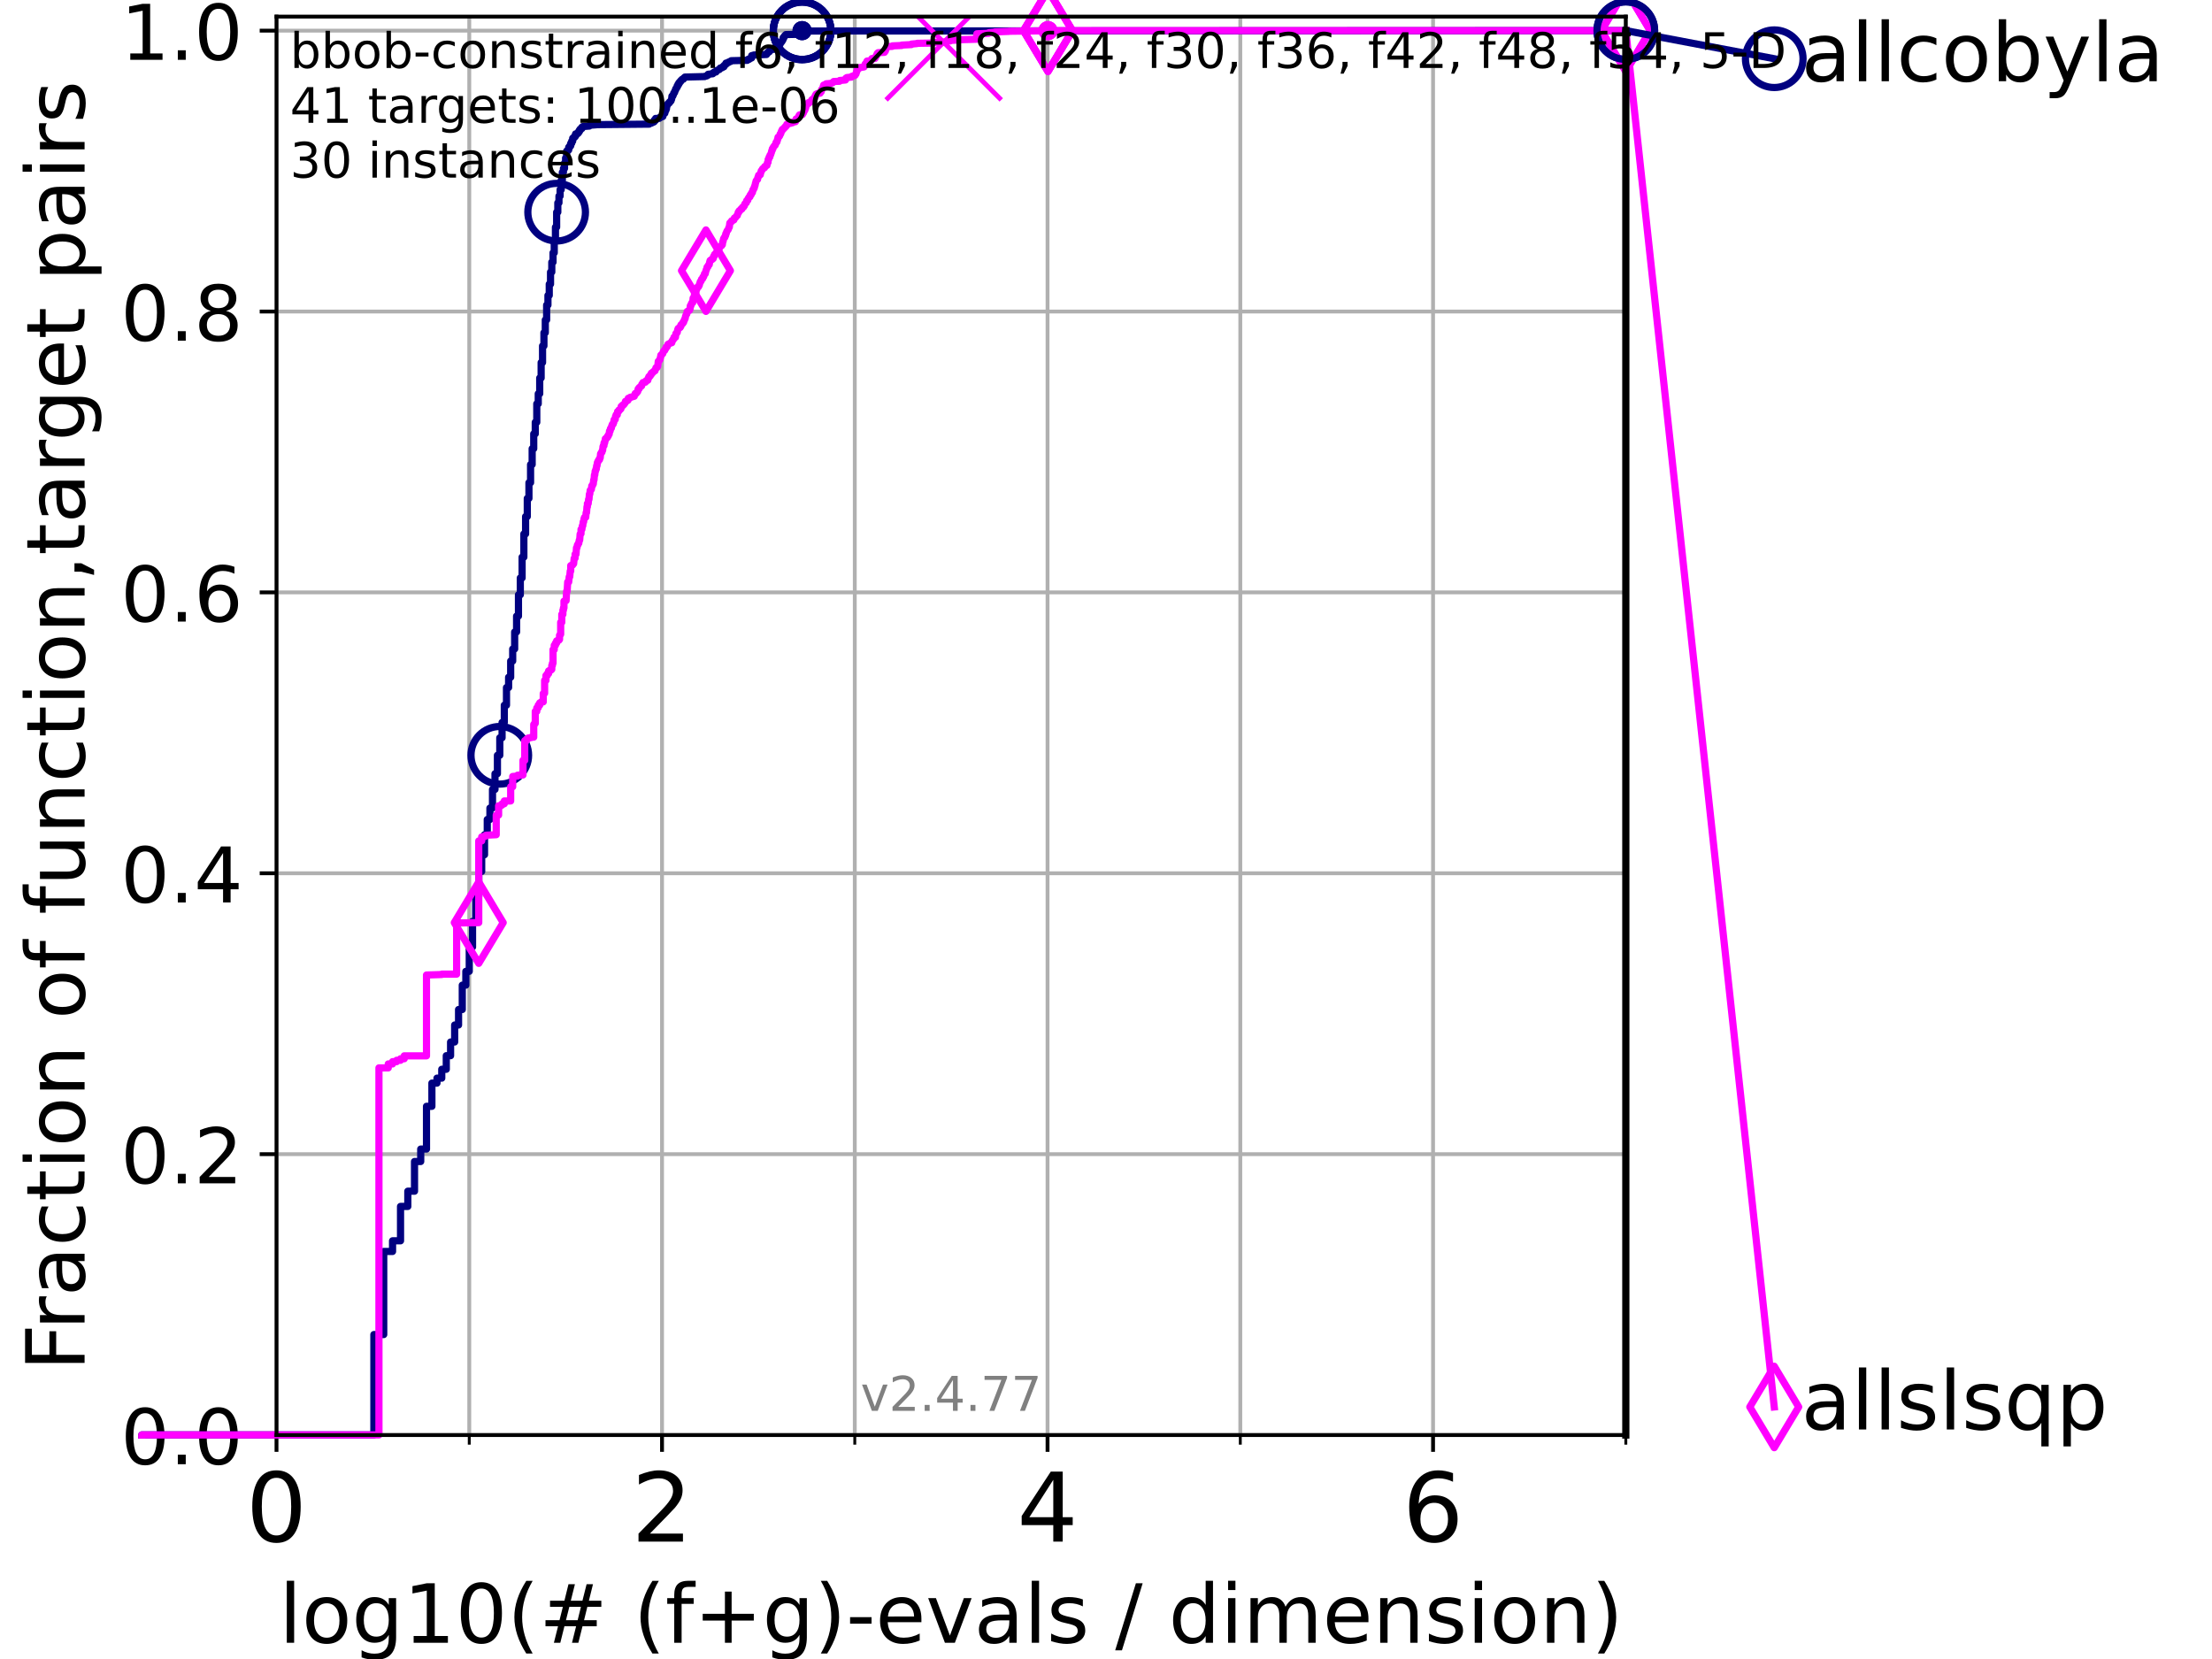 <?xml version="1.0" encoding="utf-8" standalone="no"?>
<!DOCTYPE svg PUBLIC "-//W3C//DTD SVG 1.1//EN"
  "http://www.w3.org/Graphics/SVG/1.1/DTD/svg11.dtd">
<!-- Created with matplotlib (https://matplotlib.org/) -->
<svg height="345.6pt" version="1.1" viewBox="0 0 460.8 345.6" width="460.8pt" xmlns="http://www.w3.org/2000/svg" xmlns:xlink="http://www.w3.org/1999/xlink">
 <defs>
  <style type="text/css">*{stroke-linecap:butt;stroke-linejoin:round;}</style>
 </defs>
 <g id="figure_1">
  <g id="patch_1">
   <path d="M 0 345.6 
L 460.8 345.6 
L 460.8 0 
L 0 0 
z
" style="fill:#ffffff;"/>
  </g>
  <g id="axes_1">
   <g id="patch_2">
    <path d="M 57.6 298.944 
L 338.688 298.944 
L 338.688 3.456 
L 57.6 3.456 
z
" style="fill:#ffffff;"/>
   </g>
   <g id="matplotlib.axis_1">
    <g id="xtick_1">
     <g id="line2d_1">
      <path clip-path="url(#p7352fc2f19)" d="M 57.6 298.944 
L 57.6 3.456 
" style="fill:none;stroke:#b0b0b0;stroke-linecap:square;stroke-width:0.8;"/>
     </g>
     <g id="line2d_2">
      <defs>
       <path d="M 0 0 
L 0 3.5 
" id="ma913ffbb9e" style="stroke:#000000;stroke-width:0.8;"/>
      </defs>
      <g>
       <use style="stroke:#000000;stroke-width:0.8;" x="57.6" xlink:href="#ma913ffbb9e" y="298.944"/>
      </g>
     </g>
     <g id="text_1">
      <!-- 0 -->
      <g transform="translate(51.237 321.141)scale(0.2 -0.2)">
       <defs>
        <path d="M 31.781 66.406 
Q 24.172 66.406 20.328 58.906 
Q 16.5 51.422 16.5 36.375 
Q 16.5 21.391 20.328 13.891 
Q 24.172 6.391 31.781 6.391 
Q 39.453 6.391 43.281 13.891 
Q 47.125 21.391 47.125 36.375 
Q 47.125 51.422 43.281 58.906 
Q 39.453 66.406 31.781 66.406 
z
M 31.781 74.219 
Q 44.047 74.219 50.516 64.516 
Q 56.984 54.828 56.984 36.375 
Q 56.984 17.969 50.516 8.266 
Q 44.047 -1.422 31.781 -1.422 
Q 19.531 -1.422 13.062 8.266 
Q 6.594 17.969 6.594 36.375 
Q 6.594 54.828 13.062 64.516 
Q 19.531 74.219 31.781 74.219 
z
" id="DejaVuSans-48"/>
       </defs>
       <use xlink:href="#DejaVuSans-48"/>
      </g>
     </g>
    </g>
    <g id="xtick_2">
     <g id="line2d_3">
      <path clip-path="url(#p7352fc2f19)" d="M 137.911 298.944 
L 137.911 3.456 
" style="fill:none;stroke:#b0b0b0;stroke-linecap:square;stroke-width:0.8;"/>
     </g>
     <g id="line2d_4">
      <g>
       <use style="stroke:#000000;stroke-width:0.8;" x="137.911" xlink:href="#ma913ffbb9e" y="298.944"/>
      </g>
     </g>
     <g id="text_2">
      <!-- 2 -->
      <g transform="translate(131.548 321.141)scale(0.2 -0.2)">
       <defs>
        <path d="M 19.188 8.297 
L 53.609 8.297 
L 53.609 0 
L 7.328 0 
L 7.328 8.297 
Q 12.938 14.109 22.625 23.891 
Q 32.328 33.688 34.812 36.531 
Q 39.547 41.844 41.422 45.531 
Q 43.312 49.219 43.312 52.781 
Q 43.312 58.594 39.234 62.25 
Q 35.156 65.922 28.609 65.922 
Q 23.969 65.922 18.812 64.312 
Q 13.672 62.703 7.812 59.422 
L 7.812 69.391 
Q 13.766 71.781 18.938 73 
Q 24.125 74.219 28.422 74.219 
Q 39.75 74.219 46.484 68.547 
Q 53.219 62.891 53.219 53.422 
Q 53.219 48.922 51.531 44.891 
Q 49.859 40.875 45.406 35.406 
Q 44.188 33.984 37.641 27.219 
Q 31.109 20.453 19.188 8.297 
z
" id="DejaVuSans-50"/>
       </defs>
       <use xlink:href="#DejaVuSans-50"/>
      </g>
     </g>
    </g>
    <g id="xtick_3">
     <g id="line2d_5">
      <path clip-path="url(#p7352fc2f19)" d="M 218.222 298.944 
L 218.222 3.456 
" style="fill:none;stroke:#b0b0b0;stroke-linecap:square;stroke-width:0.8;"/>
     </g>
     <g id="line2d_6">
      <g>
       <use style="stroke:#000000;stroke-width:0.8;" x="218.222" xlink:href="#ma913ffbb9e" y="298.944"/>
      </g>
     </g>
     <g id="text_3">
      <!-- 4 -->
      <g transform="translate(211.859 321.141)scale(0.2 -0.2)">
       <defs>
        <path d="M 37.797 64.312 
L 12.891 25.391 
L 37.797 25.391 
z
M 35.203 72.906 
L 47.609 72.906 
L 47.609 25.391 
L 58.016 25.391 
L 58.016 17.188 
L 47.609 17.188 
L 47.609 0 
L 37.797 0 
L 37.797 17.188 
L 4.891 17.188 
L 4.891 26.703 
z
" id="DejaVuSans-52"/>
       </defs>
       <use xlink:href="#DejaVuSans-52"/>
      </g>
     </g>
    </g>
    <g id="xtick_4">
     <g id="line2d_7">
      <path clip-path="url(#p7352fc2f19)" d="M 298.533 298.944 
L 298.533 3.456 
" style="fill:none;stroke:#b0b0b0;stroke-linecap:square;stroke-width:0.8;"/>
     </g>
     <g id="line2d_8">
      <g>
       <use style="stroke:#000000;stroke-width:0.8;" x="298.533" xlink:href="#ma913ffbb9e" y="298.944"/>
      </g>
     </g>
     <g id="text_4">
      <!-- 6 -->
      <g transform="translate(292.17 321.141)scale(0.2 -0.2)">
       <defs>
        <path d="M 33.016 40.375 
Q 26.375 40.375 22.484 35.828 
Q 18.609 31.297 18.609 23.391 
Q 18.609 15.531 22.484 10.953 
Q 26.375 6.391 33.016 6.391 
Q 39.656 6.391 43.531 10.953 
Q 47.406 15.531 47.406 23.391 
Q 47.406 31.297 43.531 35.828 
Q 39.656 40.375 33.016 40.375 
z
M 52.594 71.297 
L 52.594 62.312 
Q 48.875 64.062 45.094 64.984 
Q 41.312 65.922 37.594 65.922 
Q 27.828 65.922 22.672 59.328 
Q 17.531 52.734 16.797 39.406 
Q 19.672 43.656 24.016 45.922 
Q 28.375 48.188 33.594 48.188 
Q 44.578 48.188 50.953 41.516 
Q 57.328 34.859 57.328 23.391 
Q 57.328 12.156 50.688 5.359 
Q 44.047 -1.422 33.016 -1.422 
Q 20.359 -1.422 13.672 8.266 
Q 6.984 17.969 6.984 36.375 
Q 6.984 53.656 15.188 63.938 
Q 23.391 74.219 37.203 74.219 
Q 40.922 74.219 44.703 73.484 
Q 48.484 72.75 52.594 71.297 
z
" id="DejaVuSans-54"/>
       </defs>
       <use xlink:href="#DejaVuSans-54"/>
      </g>
     </g>
    </g>
    <g id="xtick_5">
     <g id="line2d_9">
      <path clip-path="url(#p7352fc2f19)" d="M 97.755 298.944 
L 97.755 3.456 
" style="fill:none;stroke:#b0b0b0;stroke-linecap:square;stroke-width:0.8;"/>
     </g>
     <g id="line2d_10">
      <defs>
       <path d="M 0 0 
L 0 2 
" id="m96ba27b1c8" style="stroke:#000000;stroke-width:0.6;"/>
      </defs>
      <g>
       <use style="stroke:#000000;stroke-width:0.6;" x="97.755" xlink:href="#m96ba27b1c8" y="298.944"/>
      </g>
     </g>
    </g>
    <g id="xtick_6">
     <g id="line2d_11">
      <path clip-path="url(#p7352fc2f19)" d="M 178.066 298.944 
L 178.066 3.456 
" style="fill:none;stroke:#b0b0b0;stroke-linecap:square;stroke-width:0.8;"/>
     </g>
     <g id="line2d_12">
      <g>
       <use style="stroke:#000000;stroke-width:0.6;" x="178.066" xlink:href="#m96ba27b1c8" y="298.944"/>
      </g>
     </g>
    </g>
    <g id="xtick_7">
     <g id="line2d_13">
      <path clip-path="url(#p7352fc2f19)" d="M 258.377 298.944 
L 258.377 3.456 
" style="fill:none;stroke:#b0b0b0;stroke-linecap:square;stroke-width:0.8;"/>
     </g>
     <g id="line2d_14">
      <g>
       <use style="stroke:#000000;stroke-width:0.6;" x="258.377" xlink:href="#m96ba27b1c8" y="298.944"/>
      </g>
     </g>
    </g>
    <g id="xtick_8">
     <g id="line2d_15">
      <path clip-path="url(#p7352fc2f19)" d="M 338.688 298.944 
L 338.688 3.456 
" style="fill:none;stroke:#b0b0b0;stroke-linecap:square;stroke-width:0.8;"/>
     </g>
     <g id="line2d_16">
      <g>
       <use style="stroke:#000000;stroke-width:0.6;" x="338.688" xlink:href="#m96ba27b1c8" y="298.944"/>
      </g>
     </g>
    </g>
    <g id="text_5">
     <!-- log10(# (f+g)-evals / dimension) -->
     <g transform="translate(58.145 342.218)scale(0.17 -0.17)">
      <defs>
       <path d="M 9.422 75.984 
L 18.406 75.984 
L 18.406 0 
L 9.422 0 
z
" id="DejaVuSans-108"/>
       <path d="M 30.609 48.391 
Q 23.391 48.391 19.188 42.75 
Q 14.984 37.109 14.984 27.297 
Q 14.984 17.484 19.156 11.844 
Q 23.344 6.203 30.609 6.203 
Q 37.797 6.203 41.984 11.859 
Q 46.188 17.531 46.188 27.297 
Q 46.188 37.016 41.984 42.703 
Q 37.797 48.391 30.609 48.391 
z
M 30.609 56 
Q 42.328 56 49.016 48.375 
Q 55.719 40.766 55.719 27.297 
Q 55.719 13.875 49.016 6.219 
Q 42.328 -1.422 30.609 -1.422 
Q 18.844 -1.422 12.172 6.219 
Q 5.516 13.875 5.516 27.297 
Q 5.516 40.766 12.172 48.375 
Q 18.844 56 30.609 56 
z
" id="DejaVuSans-111"/>
       <path d="M 45.406 27.984 
Q 45.406 37.75 41.375 43.109 
Q 37.359 48.484 30.078 48.484 
Q 22.859 48.484 18.828 43.109 
Q 14.797 37.75 14.797 27.984 
Q 14.797 18.266 18.828 12.891 
Q 22.859 7.516 30.078 7.516 
Q 37.359 7.516 41.375 12.891 
Q 45.406 18.266 45.406 27.984 
z
M 54.391 6.781 
Q 54.391 -7.172 48.188 -13.984 
Q 42 -20.797 29.203 -20.797 
Q 24.469 -20.797 20.266 -20.094 
Q 16.062 -19.391 12.109 -17.922 
L 12.109 -9.188 
Q 16.062 -11.328 19.922 -12.344 
Q 23.781 -13.375 27.781 -13.375 
Q 36.625 -13.375 41.016 -8.766 
Q 45.406 -4.156 45.406 5.172 
L 45.406 9.625 
Q 42.625 4.781 38.281 2.391 
Q 33.938 0 27.875 0 
Q 17.828 0 11.672 7.656 
Q 5.516 15.328 5.516 27.984 
Q 5.516 40.672 11.672 48.328 
Q 17.828 56 27.875 56 
Q 33.938 56 38.281 53.609 
Q 42.625 51.219 45.406 46.391 
L 45.406 54.688 
L 54.391 54.688 
z
" id="DejaVuSans-103"/>
       <path d="M 12.406 8.297 
L 28.516 8.297 
L 28.516 63.922 
L 10.984 60.406 
L 10.984 69.391 
L 28.422 72.906 
L 38.281 72.906 
L 38.281 8.297 
L 54.391 8.297 
L 54.391 0 
L 12.406 0 
z
" id="DejaVuSans-49"/>
       <path d="M 31 75.875 
Q 24.469 64.656 21.281 53.656 
Q 18.109 42.672 18.109 31.391 
Q 18.109 20.125 21.312 9.062 
Q 24.516 -2 31 -13.188 
L 23.188 -13.188 
Q 15.875 -1.703 12.234 9.375 
Q 8.594 20.453 8.594 31.391 
Q 8.594 42.281 12.203 53.312 
Q 15.828 64.359 23.188 75.875 
z
" id="DejaVuSans-40"/>
       <path d="M 51.125 44 
L 36.922 44 
L 32.812 27.688 
L 47.125 27.688 
z
M 43.797 71.781 
L 38.719 51.516 
L 52.984 51.516 
L 58.109 71.781 
L 65.922 71.781 
L 60.891 51.516 
L 76.125 51.516 
L 76.125 44 
L 58.984 44 
L 54.984 27.688 
L 70.516 27.688 
L 70.516 20.219 
L 53.078 20.219 
L 48 0 
L 40.188 0 
L 45.219 20.219 
L 30.906 20.219 
L 25.875 0 
L 18.016 0 
L 23.094 20.219 
L 7.719 20.219 
L 7.719 27.688 
L 24.906 27.688 
L 29 44 
L 13.281 44 
L 13.281 51.516 
L 30.906 51.516 
L 35.891 71.781 
z
" id="DejaVuSans-35"/>
       <path id="DejaVuSans-32"/>
       <path d="M 37.109 75.984 
L 37.109 68.5 
L 28.516 68.5 
Q 23.688 68.5 21.797 66.547 
Q 19.922 64.594 19.922 59.516 
L 19.922 54.688 
L 34.719 54.688 
L 34.719 47.703 
L 19.922 47.703 
L 19.922 0 
L 10.891 0 
L 10.891 47.703 
L 2.297 47.703 
L 2.297 54.688 
L 10.891 54.688 
L 10.891 58.5 
Q 10.891 67.625 15.141 71.797 
Q 19.391 75.984 28.609 75.984 
z
" id="DejaVuSans-102"/>
       <path d="M 46 62.703 
L 46 35.5 
L 73.188 35.5 
L 73.188 27.203 
L 46 27.203 
L 46 0 
L 37.797 0 
L 37.797 27.203 
L 10.594 27.203 
L 10.594 35.5 
L 37.797 35.5 
L 37.797 62.703 
z
" id="DejaVuSans-43"/>
       <path d="M 8.016 75.875 
L 15.828 75.875 
Q 23.141 64.359 26.781 53.312 
Q 30.422 42.281 30.422 31.391 
Q 30.422 20.453 26.781 9.375 
Q 23.141 -1.703 15.828 -13.188 
L 8.016 -13.188 
Q 14.5 -2 17.703 9.062 
Q 20.906 20.125 20.906 31.391 
Q 20.906 42.672 17.703 53.656 
Q 14.5 64.656 8.016 75.875 
z
" id="DejaVuSans-41"/>
       <path d="M 4.891 31.391 
L 31.203 31.391 
L 31.203 23.391 
L 4.891 23.391 
z
" id="DejaVuSans-45"/>
       <path d="M 56.203 29.594 
L 56.203 25.203 
L 14.891 25.203 
Q 15.484 15.922 20.484 11.062 
Q 25.484 6.203 34.422 6.203 
Q 39.594 6.203 44.453 7.469 
Q 49.312 8.734 54.109 11.281 
L 54.109 2.781 
Q 49.266 0.734 44.188 -0.344 
Q 39.109 -1.422 33.891 -1.422 
Q 20.797 -1.422 13.156 6.188 
Q 5.516 13.812 5.516 26.812 
Q 5.516 40.234 12.766 48.109 
Q 20.016 56 32.328 56 
Q 43.359 56 49.781 48.891 
Q 56.203 41.797 56.203 29.594 
z
M 47.219 32.234 
Q 47.125 39.594 43.094 43.984 
Q 39.062 48.391 32.422 48.391 
Q 24.906 48.391 20.391 44.141 
Q 15.875 39.891 15.188 32.172 
z
" id="DejaVuSans-101"/>
       <path d="M 2.984 54.688 
L 12.5 54.688 
L 29.594 8.797 
L 46.688 54.688 
L 56.203 54.688 
L 35.688 0 
L 23.484 0 
z
" id="DejaVuSans-118"/>
       <path d="M 34.281 27.484 
Q 23.391 27.484 19.188 25 
Q 14.984 22.516 14.984 16.5 
Q 14.984 11.719 18.141 8.906 
Q 21.297 6.109 26.703 6.109 
Q 34.188 6.109 38.703 11.406 
Q 43.219 16.703 43.219 25.484 
L 43.219 27.484 
z
M 52.203 31.203 
L 52.203 0 
L 43.219 0 
L 43.219 8.297 
Q 40.141 3.328 35.547 0.953 
Q 30.953 -1.422 24.312 -1.422 
Q 15.922 -1.422 10.953 3.297 
Q 6 8.016 6 15.922 
Q 6 25.141 12.172 29.828 
Q 18.359 34.516 30.609 34.516 
L 43.219 34.516 
L 43.219 35.406 
Q 43.219 41.609 39.141 45 
Q 35.062 48.391 27.688 48.391 
Q 23 48.391 18.547 47.266 
Q 14.109 46.141 10.016 43.891 
L 10.016 52.203 
Q 14.938 54.109 19.578 55.047 
Q 24.219 56 28.609 56 
Q 40.484 56 46.344 49.844 
Q 52.203 43.703 52.203 31.203 
z
" id="DejaVuSans-97"/>
       <path d="M 44.281 53.078 
L 44.281 44.578 
Q 40.484 46.531 36.375 47.5 
Q 32.281 48.484 27.875 48.484 
Q 21.188 48.484 17.844 46.438 
Q 14.5 44.391 14.5 40.281 
Q 14.5 37.156 16.891 35.375 
Q 19.281 33.594 26.516 31.984 
L 29.594 31.297 
Q 39.156 29.25 43.188 25.516 
Q 47.219 21.781 47.219 15.094 
Q 47.219 7.469 41.188 3.016 
Q 35.156 -1.422 24.609 -1.422 
Q 20.219 -1.422 15.453 -0.562 
Q 10.688 0.297 5.422 2 
L 5.422 11.281 
Q 10.406 8.688 15.234 7.391 
Q 20.062 6.109 24.812 6.109 
Q 31.156 6.109 34.562 8.281 
Q 37.984 10.453 37.984 14.406 
Q 37.984 18.062 35.516 20.016 
Q 33.062 21.969 24.703 23.781 
L 21.578 24.516 
Q 13.234 26.266 9.516 29.906 
Q 5.812 33.547 5.812 39.891 
Q 5.812 47.609 11.281 51.797 
Q 16.75 56 26.812 56 
Q 31.781 56 36.172 55.266 
Q 40.578 54.547 44.281 53.078 
z
" id="DejaVuSans-115"/>
       <path d="M 25.391 72.906 
L 33.688 72.906 
L 8.297 -9.281 
L 0 -9.281 
z
" id="DejaVuSans-47"/>
       <path d="M 45.406 46.391 
L 45.406 75.984 
L 54.391 75.984 
L 54.391 0 
L 45.406 0 
L 45.406 8.203 
Q 42.578 3.328 38.25 0.953 
Q 33.938 -1.422 27.875 -1.422 
Q 17.969 -1.422 11.734 6.484 
Q 5.516 14.406 5.516 27.297 
Q 5.516 40.188 11.734 48.094 
Q 17.969 56 27.875 56 
Q 33.938 56 38.25 53.625 
Q 42.578 51.266 45.406 46.391 
z
M 14.797 27.297 
Q 14.797 17.391 18.875 11.75 
Q 22.953 6.109 30.078 6.109 
Q 37.203 6.109 41.297 11.75 
Q 45.406 17.391 45.406 27.297 
Q 45.406 37.203 41.297 42.844 
Q 37.203 48.484 30.078 48.484 
Q 22.953 48.484 18.875 42.844 
Q 14.797 37.203 14.797 27.297 
z
" id="DejaVuSans-100"/>
       <path d="M 9.422 54.688 
L 18.406 54.688 
L 18.406 0 
L 9.422 0 
z
M 9.422 75.984 
L 18.406 75.984 
L 18.406 64.594 
L 9.422 64.594 
z
" id="DejaVuSans-105"/>
       <path d="M 52 44.188 
Q 55.375 50.25 60.062 53.125 
Q 64.75 56 71.094 56 
Q 79.641 56 84.281 50.016 
Q 88.922 44.047 88.922 33.016 
L 88.922 0 
L 79.891 0 
L 79.891 32.719 
Q 79.891 40.578 77.094 44.375 
Q 74.312 48.188 68.609 48.188 
Q 61.625 48.188 57.562 43.547 
Q 53.516 38.922 53.516 30.906 
L 53.516 0 
L 44.484 0 
L 44.484 32.719 
Q 44.484 40.625 41.703 44.406 
Q 38.922 48.188 33.109 48.188 
Q 26.219 48.188 22.156 43.531 
Q 18.109 38.875 18.109 30.906 
L 18.109 0 
L 9.078 0 
L 9.078 54.688 
L 18.109 54.688 
L 18.109 46.188 
Q 21.188 51.219 25.484 53.609 
Q 29.781 56 35.688 56 
Q 41.656 56 45.828 52.969 
Q 50 49.953 52 44.188 
z
" id="DejaVuSans-109"/>
       <path d="M 54.891 33.016 
L 54.891 0 
L 45.906 0 
L 45.906 32.719 
Q 45.906 40.484 42.875 44.328 
Q 39.844 48.188 33.797 48.188 
Q 26.516 48.188 22.312 43.547 
Q 18.109 38.922 18.109 30.906 
L 18.109 0 
L 9.078 0 
L 9.078 54.688 
L 18.109 54.688 
L 18.109 46.188 
Q 21.344 51.125 25.703 53.562 
Q 30.078 56 35.797 56 
Q 45.219 56 50.047 50.172 
Q 54.891 44.344 54.891 33.016 
z
" id="DejaVuSans-110"/>
      </defs>
      <use xlink:href="#DejaVuSans-108"/>
      <use x="27.783" xlink:href="#DejaVuSans-111"/>
      <use x="88.965" xlink:href="#DejaVuSans-103"/>
      <use x="152.441" xlink:href="#DejaVuSans-49"/>
      <use x="216.064" xlink:href="#DejaVuSans-48"/>
      <use x="279.688" xlink:href="#DejaVuSans-40"/>
      <use x="318.701" xlink:href="#DejaVuSans-35"/>
      <use x="402.49" xlink:href="#DejaVuSans-32"/>
      <use x="434.277" xlink:href="#DejaVuSans-40"/>
      <use x="473.291" xlink:href="#DejaVuSans-102"/>
      <use x="508.496" xlink:href="#DejaVuSans-43"/>
      <use x="592.285" xlink:href="#DejaVuSans-103"/>
      <use x="655.762" xlink:href="#DejaVuSans-41"/>
      <use x="694.775" xlink:href="#DejaVuSans-45"/>
      <use x="730.859" xlink:href="#DejaVuSans-101"/>
      <use x="792.383" xlink:href="#DejaVuSans-118"/>
      <use x="851.562" xlink:href="#DejaVuSans-97"/>
      <use x="912.842" xlink:href="#DejaVuSans-108"/>
      <use x="940.625" xlink:href="#DejaVuSans-115"/>
      <use x="992.725" xlink:href="#DejaVuSans-32"/>
      <use x="1024.512" xlink:href="#DejaVuSans-47"/>
      <use x="1058.203" xlink:href="#DejaVuSans-32"/>
      <use x="1089.99" xlink:href="#DejaVuSans-100"/>
      <use x="1153.467" xlink:href="#DejaVuSans-105"/>
      <use x="1181.25" xlink:href="#DejaVuSans-109"/>
      <use x="1278.662" xlink:href="#DejaVuSans-101"/>
      <use x="1340.186" xlink:href="#DejaVuSans-110"/>
      <use x="1403.564" xlink:href="#DejaVuSans-115"/>
      <use x="1455.664" xlink:href="#DejaVuSans-105"/>
      <use x="1483.447" xlink:href="#DejaVuSans-111"/>
      <use x="1544.629" xlink:href="#DejaVuSans-110"/>
      <use x="1608.008" xlink:href="#DejaVuSans-41"/>
     </g>
    </g>
   </g>
   <g id="matplotlib.axis_2">
    <g id="ytick_1">
     <g id="line2d_17">
      <path clip-path="url(#p7352fc2f19)" d="M 57.6 298.944 
L 338.688 298.944 
" style="fill:none;stroke:#b0b0b0;stroke-linecap:square;stroke-width:0.8;"/>
     </g>
     <g id="line2d_18">
      <defs>
       <path d="M 0 0 
L -3.5 0 
" id="mbe6035a4cd" style="stroke:#000000;stroke-width:0.8;"/>
      </defs>
      <g>
       <use style="stroke:#000000;stroke-width:0.8;" x="57.6" xlink:href="#mbe6035a4cd" y="298.944"/>
      </g>
     </g>
     <g id="text_6">
      <!-- 0.0 -->
      <g transform="translate(25.155 305.023)scale(0.16 -0.16)">
       <defs>
        <path d="M 10.688 12.406 
L 21 12.406 
L 21 0 
L 10.688 0 
z
" id="DejaVuSans-46"/>
       </defs>
       <use xlink:href="#DejaVuSans-48"/>
       <use x="63.623" xlink:href="#DejaVuSans-46"/>
       <use x="95.41" xlink:href="#DejaVuSans-48"/>
      </g>
     </g>
    </g>
    <g id="ytick_2">
     <g id="line2d_19">
      <path clip-path="url(#p7352fc2f19)" d="M 57.6 240.432 
L 338.688 240.432 
" style="fill:none;stroke:#b0b0b0;stroke-linecap:square;stroke-width:0.8;"/>
     </g>
     <g id="line2d_20">
      <g>
       <use style="stroke:#000000;stroke-width:0.8;" x="57.6" xlink:href="#mbe6035a4cd" y="240.432"/>
      </g>
     </g>
     <g id="text_7">
      <!-- 0.2 -->
      <g transform="translate(25.155 246.51)scale(0.16 -0.16)">
       <use xlink:href="#DejaVuSans-48"/>
       <use x="63.623" xlink:href="#DejaVuSans-46"/>
       <use x="95.41" xlink:href="#DejaVuSans-50"/>
      </g>
     </g>
    </g>
    <g id="ytick_3">
     <g id="line2d_21">
      <path clip-path="url(#p7352fc2f19)" d="M 57.6 181.919 
L 338.688 181.919 
" style="fill:none;stroke:#b0b0b0;stroke-linecap:square;stroke-width:0.8;"/>
     </g>
     <g id="line2d_22">
      <g>
       <use style="stroke:#000000;stroke-width:0.8;" x="57.6" xlink:href="#mbe6035a4cd" y="181.919"/>
      </g>
     </g>
     <g id="text_8">
      <!-- 0.4 -->
      <g transform="translate(25.155 187.998)scale(0.16 -0.16)">
       <use xlink:href="#DejaVuSans-48"/>
       <use x="63.623" xlink:href="#DejaVuSans-46"/>
       <use x="95.41" xlink:href="#DejaVuSans-52"/>
      </g>
     </g>
    </g>
    <g id="ytick_4">
     <g id="line2d_23">
      <path clip-path="url(#p7352fc2f19)" d="M 57.6 123.407 
L 338.688 123.407 
" style="fill:none;stroke:#b0b0b0;stroke-linecap:square;stroke-width:0.8;"/>
     </g>
     <g id="line2d_24">
      <g>
       <use style="stroke:#000000;stroke-width:0.8;" x="57.6" xlink:href="#mbe6035a4cd" y="123.407"/>
      </g>
     </g>
     <g id="text_9">
      <!-- 0.6 -->
      <g transform="translate(25.155 129.485)scale(0.16 -0.16)">
       <use xlink:href="#DejaVuSans-48"/>
       <use x="63.623" xlink:href="#DejaVuSans-46"/>
       <use x="95.41" xlink:href="#DejaVuSans-54"/>
      </g>
     </g>
    </g>
    <g id="ytick_5">
     <g id="line2d_25">
      <path clip-path="url(#p7352fc2f19)" d="M 57.6 64.894 
L 338.688 64.894 
" style="fill:none;stroke:#b0b0b0;stroke-linecap:square;stroke-width:0.8;"/>
     </g>
     <g id="line2d_26">
      <g>
       <use style="stroke:#000000;stroke-width:0.8;" x="57.6" xlink:href="#mbe6035a4cd" y="64.894"/>
      </g>
     </g>
     <g id="text_10">
      <!-- 0.8 -->
      <g transform="translate(25.155 70.973)scale(0.16 -0.16)">
       <defs>
        <path d="M 31.781 34.625 
Q 24.75 34.625 20.719 30.859 
Q 16.703 27.094 16.703 20.516 
Q 16.703 13.922 20.719 10.156 
Q 24.75 6.391 31.781 6.391 
Q 38.812 6.391 42.859 10.172 
Q 46.922 13.969 46.922 20.516 
Q 46.922 27.094 42.891 30.859 
Q 38.875 34.625 31.781 34.625 
z
M 21.922 38.812 
Q 15.578 40.375 12.031 44.719 
Q 8.5 49.078 8.5 55.328 
Q 8.5 64.062 14.719 69.141 
Q 20.953 74.219 31.781 74.219 
Q 42.672 74.219 48.875 69.141 
Q 55.078 64.062 55.078 55.328 
Q 55.078 49.078 51.531 44.719 
Q 48 40.375 41.703 38.812 
Q 48.828 37.156 52.797 32.312 
Q 56.781 27.484 56.781 20.516 
Q 56.781 9.906 50.312 4.234 
Q 43.844 -1.422 31.781 -1.422 
Q 19.734 -1.422 13.25 4.234 
Q 6.781 9.906 6.781 20.516 
Q 6.781 27.484 10.781 32.312 
Q 14.797 37.156 21.922 38.812 
z
M 18.312 54.391 
Q 18.312 48.734 21.844 45.562 
Q 25.391 42.391 31.781 42.391 
Q 38.141 42.391 41.719 45.562 
Q 45.312 48.734 45.312 54.391 
Q 45.312 60.062 41.719 63.234 
Q 38.141 66.406 31.781 66.406 
Q 25.391 66.406 21.844 63.234 
Q 18.312 60.062 18.312 54.391 
z
" id="DejaVuSans-56"/>
       </defs>
       <use xlink:href="#DejaVuSans-48"/>
       <use x="63.623" xlink:href="#DejaVuSans-46"/>
       <use x="95.41" xlink:href="#DejaVuSans-56"/>
      </g>
     </g>
    </g>
    <g id="ytick_6">
     <g id="line2d_27">
      <path clip-path="url(#p7352fc2f19)" d="M 57.6 6.382 
L 338.688 6.382 
" style="fill:none;stroke:#b0b0b0;stroke-linecap:square;stroke-width:0.8;"/>
     </g>
     <g id="line2d_28">
      <g>
       <use style="stroke:#000000;stroke-width:0.8;" x="57.6" xlink:href="#mbe6035a4cd" y="6.382"/>
      </g>
     </g>
     <g id="text_11">
      <!-- 1.0 -->
      <g transform="translate(25.155 12.46)scale(0.16 -0.16)">
       <use xlink:href="#DejaVuSans-49"/>
       <use x="63.623" xlink:href="#DejaVuSans-46"/>
       <use x="95.41" xlink:href="#DejaVuSans-48"/>
      </g>
     </g>
    </g>
    <g id="text_12">
     <!-- Fraction of function,target pairs -->
     <g transform="translate(17.62 285.585)rotate(-90)scale(0.17 -0.17)">
      <defs>
       <path d="M 9.812 72.906 
L 51.703 72.906 
L 51.703 64.594 
L 19.672 64.594 
L 19.672 43.109 
L 48.578 43.109 
L 48.578 34.812 
L 19.672 34.812 
L 19.672 0 
L 9.812 0 
z
" id="DejaVuSans-70"/>
       <path d="M 41.109 46.297 
Q 39.594 47.172 37.812 47.578 
Q 36.031 48 33.891 48 
Q 26.266 48 22.188 43.047 
Q 18.109 38.094 18.109 28.812 
L 18.109 0 
L 9.078 0 
L 9.078 54.688 
L 18.109 54.688 
L 18.109 46.188 
Q 20.953 51.172 25.484 53.578 
Q 30.031 56 36.531 56 
Q 37.453 56 38.578 55.875 
Q 39.703 55.766 41.062 55.516 
z
" id="DejaVuSans-114"/>
       <path d="M 48.781 52.594 
L 48.781 44.188 
Q 44.969 46.297 41.141 47.344 
Q 37.312 48.391 33.406 48.391 
Q 24.656 48.391 19.812 42.844 
Q 14.984 37.312 14.984 27.297 
Q 14.984 17.281 19.812 11.734 
Q 24.656 6.203 33.406 6.203 
Q 37.312 6.203 41.141 7.25 
Q 44.969 8.297 48.781 10.406 
L 48.781 2.094 
Q 45.016 0.344 40.984 -0.531 
Q 36.969 -1.422 32.422 -1.422 
Q 20.062 -1.422 12.781 6.344 
Q 5.516 14.109 5.516 27.297 
Q 5.516 40.672 12.859 48.328 
Q 20.219 56 33.016 56 
Q 37.156 56 41.109 55.141 
Q 45.062 54.297 48.781 52.594 
z
" id="DejaVuSans-99"/>
       <path d="M 18.312 70.219 
L 18.312 54.688 
L 36.812 54.688 
L 36.812 47.703 
L 18.312 47.703 
L 18.312 18.016 
Q 18.312 11.328 20.141 9.422 
Q 21.969 7.516 27.594 7.516 
L 36.812 7.516 
L 36.812 0 
L 27.594 0 
Q 17.188 0 13.234 3.875 
Q 9.281 7.766 9.281 18.016 
L 9.281 47.703 
L 2.688 47.703 
L 2.688 54.688 
L 9.281 54.688 
L 9.281 70.219 
z
" id="DejaVuSans-116"/>
       <path d="M 8.5 21.578 
L 8.5 54.688 
L 17.484 54.688 
L 17.484 21.922 
Q 17.484 14.156 20.5 10.266 
Q 23.531 6.391 29.594 6.391 
Q 36.859 6.391 41.078 11.031 
Q 45.312 15.672 45.312 23.688 
L 45.312 54.688 
L 54.297 54.688 
L 54.297 0 
L 45.312 0 
L 45.312 8.406 
Q 42.047 3.422 37.719 1 
Q 33.406 -1.422 27.688 -1.422 
Q 18.266 -1.422 13.375 4.438 
Q 8.5 10.297 8.5 21.578 
z
M 31.109 56 
z
" id="DejaVuSans-117"/>
       <path d="M 11.719 12.406 
L 22.016 12.406 
L 22.016 4 
L 14.016 -11.625 
L 7.719 -11.625 
L 11.719 4 
z
" id="DejaVuSans-44"/>
       <path d="M 18.109 8.203 
L 18.109 -20.797 
L 9.078 -20.797 
L 9.078 54.688 
L 18.109 54.688 
L 18.109 46.391 
Q 20.953 51.266 25.266 53.625 
Q 29.594 56 35.594 56 
Q 45.562 56 51.781 48.094 
Q 58.016 40.188 58.016 27.297 
Q 58.016 14.406 51.781 6.484 
Q 45.562 -1.422 35.594 -1.422 
Q 29.594 -1.422 25.266 0.953 
Q 20.953 3.328 18.109 8.203 
z
M 48.688 27.297 
Q 48.688 37.203 44.609 42.844 
Q 40.531 48.484 33.406 48.484 
Q 26.266 48.484 22.188 42.844 
Q 18.109 37.203 18.109 27.297 
Q 18.109 17.391 22.188 11.75 
Q 26.266 6.109 33.406 6.109 
Q 40.531 6.109 44.609 11.75 
Q 48.688 17.391 48.688 27.297 
z
" id="DejaVuSans-112"/>
      </defs>
      <use xlink:href="#DejaVuSans-70"/>
      <use x="50.27" xlink:href="#DejaVuSans-114"/>
      <use x="91.383" xlink:href="#DejaVuSans-97"/>
      <use x="152.662" xlink:href="#DejaVuSans-99"/>
      <use x="207.643" xlink:href="#DejaVuSans-116"/>
      <use x="246.852" xlink:href="#DejaVuSans-105"/>
      <use x="274.635" xlink:href="#DejaVuSans-111"/>
      <use x="335.816" xlink:href="#DejaVuSans-110"/>
      <use x="399.195" xlink:href="#DejaVuSans-32"/>
      <use x="430.982" xlink:href="#DejaVuSans-111"/>
      <use x="492.164" xlink:href="#DejaVuSans-102"/>
      <use x="527.369" xlink:href="#DejaVuSans-32"/>
      <use x="559.156" xlink:href="#DejaVuSans-102"/>
      <use x="594.361" xlink:href="#DejaVuSans-117"/>
      <use x="657.74" xlink:href="#DejaVuSans-110"/>
      <use x="721.119" xlink:href="#DejaVuSans-99"/>
      <use x="776.1" xlink:href="#DejaVuSans-116"/>
      <use x="815.309" xlink:href="#DejaVuSans-105"/>
      <use x="843.092" xlink:href="#DejaVuSans-111"/>
      <use x="904.273" xlink:href="#DejaVuSans-110"/>
      <use x="967.652" xlink:href="#DejaVuSans-44"/>
      <use x="999.439" xlink:href="#DejaVuSans-116"/>
      <use x="1038.648" xlink:href="#DejaVuSans-97"/>
      <use x="1099.928" xlink:href="#DejaVuSans-114"/>
      <use x="1139.291" xlink:href="#DejaVuSans-103"/>
      <use x="1202.768" xlink:href="#DejaVuSans-101"/>
      <use x="1264.291" xlink:href="#DejaVuSans-116"/>
      <use x="1303.5" xlink:href="#DejaVuSans-32"/>
      <use x="1335.287" xlink:href="#DejaVuSans-112"/>
      <use x="1398.764" xlink:href="#DejaVuSans-97"/>
      <use x="1460.043" xlink:href="#DejaVuSans-105"/>
      <use x="1487.826" xlink:href="#DejaVuSans-114"/>
      <use x="1528.939" xlink:href="#DejaVuSans-115"/>
     </g>
    </g>
   </g>
   <g id="line2d_29">
    <defs>
     <path d="M 0 1.5 
C 0.398 1.5 0.779 1.342 1.061 1.061 
C 1.342 0.779 1.5 0.398 1.5 0 
C 1.5 -0.398 1.342 -0.779 1.061 -1.061 
C 0.779 -1.342 0.398 -1.5 0 -1.5 
C -0.398 -1.5 -0.779 -1.342 -1.061 -1.061 
C -1.342 -0.779 -1.5 -0.398 -1.5 0 
C -1.5 0.398 -1.342 0.779 -1.061 1.061 
C -0.779 1.342 -0.398 1.5 0 1.5 
z
" id="mc29b298d21" style="stroke:#000080;"/>
    </defs>
    <g>
     <use style="fill:#000080;stroke:#000080;" x="167.093" xlink:href="#mc29b298d21" y="6.382"/>
     <use style="fill:#000080;stroke:#000080;" x="167.093" xlink:href="#mc29b298d21" y="6.382"/>
    </g>
   </g>
   <g id="line2d_30">
    <path d="M 29.533 298.944 
L 29.533 298.918 
L 77.885 298.918 
L 77.885 278.013 
L 79.939 278.013 
L 79.939 260.702 
L 81.776 260.702 
L 81.776 258.482 
L 83.438 258.482 
L 83.438 251.32 
L 84.956 251.32 
L 84.956 248.149 
L 86.351 248.149 
L 86.351 241.964 
L 87.644 241.964 
L 87.644 239.374 
L 88.847 239.374 
L 88.847 230.468 
L 89.973 230.468 
L 89.973 225.632 
L 91.03 225.632 
L 91.03 224.601 
L 92.027 224.601 
L 92.027 222.751 
L 92.969 222.751 
L 92.969 219.923 
L 93.864 219.923 
L 93.864 217.069 
L 94.715 217.069 
L 94.715 213.527 
L 95.526 213.527 
L 95.526 210.303 
L 96.301 210.303 
L 96.301 205.229 
L 97.044 205.229 
L 97.044 202.348 
L 97.755 202.348 
L 97.755 197.274 
L 98.439 197.274 
L 98.439 191.935 
L 99.098 191.935 
L 99.098 186.729 
L 99.732 186.729 
L 99.732 181.549 
L 100.344 181.549 
L 100.344 178.061 
L 100.935 178.061 
L 100.935 173.885 
L 101.507 173.885 
L 101.507 170.713 
L 102.06 170.713 
L 102.06 168.335 
L 102.597 168.335 
L 102.597 164.45 
L 103.118 164.45 
L 103.118 161.173 
L 103.623 161.173 
L 103.623 157.341 
L 104.115 157.341 
L 104.115 153.694 
L 104.592 153.694 
L 104.592 150.496 
L 105.057 150.496 
L 105.057 146.901 
L 105.51 146.901 
L 105.51 143.228 
L 105.952 143.228 
L 105.952 141.087 
L 106.383 141.087 
L 106.383 137.704 
L 106.803 137.704 
L 106.803 135.194 
L 107.213 135.194 
L 107.213 131.652 
L 107.614 131.652 
L 107.614 128.349 
L 108.006 128.349 
L 108.006 123.909 
L 108.389 123.909 
L 108.389 120.394 
L 108.764 120.394 
L 108.764 116.059 
L 109.132 116.059 
L 109.132 111.223 
L 109.491 111.223 
L 109.491 107.602 
L 109.843 107.602 
L 109.843 103.823 
L 110.189 103.823 
L 110.189 100.546 
L 110.527 100.546 
L 110.527 96.767 
L 110.86 96.767 
L 110.86 93.463 
L 111.186 93.463 
L 111.186 90.371 
L 111.506 90.371 
L 111.506 87.966 
L 111.82 87.966 
L 111.82 84.108 
L 112.128 84.108 
L 112.128 82.02 
L 112.432 82.02 
L 112.432 78.743 
L 112.73 78.743 
L 112.73 75.518 
L 113.023 75.518 
L 113.023 72.056 
L 113.311 72.056 
L 113.311 69.308 
L 113.595 69.308 
L 113.595 66.638 
L 113.874 66.638 
L 113.874 63.546 
L 114.148 63.546 
L 114.148 61.538 
L 114.419 61.538 
L 114.419 59.186 
L 114.685 59.186 
L 114.685 56.675 
L 114.947 56.675 
L 114.947 54.613 
L 115.206 54.613 
L 115.206 52.658 
L 115.46 52.658 
L 115.46 50.094 
L 115.711 50.094 
L 115.711 47.319 
L 115.959 47.319 
L 115.959 44.201 
L 116.203 44.201 
L 116.203 42.245 
L 116.443 42.245 
L 116.443 40.844 
L 116.68 40.844 
L 116.68 39.496 
L 116.914 39.496 
L 116.914 37.514 
L 117.145 37.514 
L 117.145 35.902 
L 117.373 35.902 
L 117.373 35.083 
L 117.598 35.083 
L 117.598 33.973 
L 117.821 33.973 
L 117.821 32.916 
L 118.04 32.916 
L 118.04 31.462 
L 118.257 31.462 
L 118.257 31.251 
L 118.471 31.251 
L 118.471 30.669 
L 118.682 30.669 
L 118.682 30.379 
L 118.891 30.379 
L 118.891 29.85 
L 119.097 29.85 
L 119.097 29.401 
L 119.301 29.401 
L 119.301 28.793 
L 119.503 28.793 
L 119.503 28.608 
L 119.702 28.608 
L 119.702 28.37 
L 119.899 28.37 
L 119.899 27.894 
L 120.287 27.894 
L 120.287 27.736 
L 120.477 27.736 
L 120.477 27.471 
L 120.666 27.471 
L 120.666 27.154 
L 120.852 27.154 
L 120.852 26.89 
L 121.219 26.784 
L 121.219 26.494 
L 121.4 26.494 
L 121.4 26.361 
L 122.782 26.256 
L 122.782 26.097 
L 124.216 25.991 
L 124.216 25.965 
L 135.24 25.859 
L 135.24 25.727 
L 135.721 25.648 
L 135.8 25.569 
L 136.112 25.463 
L 136.189 25.384 
L 136.266 25.384 
L 136.266 25.067 
L 136.57 25.067 
L 136.57 24.67 
L 137.308 24.67 
L 137.308 24.512 
L 137.594 24.485 
L 137.594 24.379 
L 138.084 24.274 
L 138.153 23.877 
L 138.222 23.877 
L 138.222 23.639 
L 138.494 23.587 
L 138.561 23.137 
L 138.695 23.058 
L 138.762 22.714 
L 138.828 22.714 
L 138.894 22.08 
L 138.96 22.08 
L 138.96 21.816 
L 139.091 21.816 
L 139.156 21.552 
L 139.414 21.472 
L 139.478 21.234 
L 139.668 21.155 
L 139.731 20.997 
L 139.794 20.997 
L 139.887 20.653 
L 139.918 20.653 
L 139.98 20.019 
L 140.165 20.019 
L 140.226 19.728 
L 140.287 19.728 
L 140.348 19.384 
L 140.529 19.279 
L 140.589 18.935 
L 140.708 18.829 
L 140.768 18.486 
L 140.886 18.459 
L 140.944 18.248 
L 141.061 18.195 
L 141.061 17.904 
L 141.235 17.852 
L 141.235 17.561 
L 141.407 17.561 
L 141.407 17.27 
L 141.578 17.27 
L 141.578 17.059 
L 141.802 16.979 
L 141.858 16.742 
L 141.969 16.742 
L 142.079 16.53 
L 142.352 16.504 
L 142.459 16.239 
L 142.62 16.239 
L 142.673 16.054 
L 146.812 15.949 
L 146.812 15.896 
L 147.226 15.817 
L 147.226 15.764 
L 147.51 15.658 
L 147.51 15.473 
L 148.488 15.367 
L 148.488 15.209 
L 148.752 15.156 
L 148.752 15.024 
L 149.159 14.997 
L 149.232 14.707 
L 149.557 14.601 
L 149.557 14.574 
L 149.841 14.495 
L 149.841 14.389 
L 150.016 14.337 
L 150.016 14.178 
L 150.463 14.099 
L 150.531 13.914 
L 150.8 13.914 
L 150.866 13.597 
L 151.064 13.544 
L 151.064 13.464 
L 151.228 13.412 
L 151.228 13.147 
L 151.74 13.042 
L 151.74 12.936 
L 152.053 12.857 
L 152.053 12.804 
L 152.238 12.804 
L 152.33 12.645 
L 155.679 12.566 
L 155.779 12.381 
L 156.077 12.354 
L 156.077 12.249 
L 156.37 12.169 
L 156.467 12.064 
L 156.587 12.064 
L 156.587 11.588 
L 157.047 11.482 
L 157.047 11.456 
L 159.688 11.35 
L 159.788 11.059 
L 160.006 10.98 
L 160.006 10.822 
L 160.298 10.769 
L 160.394 10.452 
L 160.604 10.425 
L 160.604 10.319 
L 161.556 10.24 
L 161.574 10.055 
L 161.806 10.002 
L 161.841 9.712 
L 162.174 9.685 
L 162.278 9.262 
L 162.509 9.236 
L 162.611 8.866 
L 162.796 8.787 
L 162.796 8.628 
L 162.946 8.575 
L 163.045 8.258 
L 163.128 8.258 
L 163.144 7.835 
L 163.372 7.756 
L 163.453 7.439 
L 163.614 7.333 
L 163.709 7.201 
L 166.385 7.148 
L 166.494 6.91 
L 166.749 6.804 
L 166.829 6.619 
L 166.962 6.619 
L 166.962 6.461 
L 338.688 6.382 
L 338.688 6.382 
" style="fill:none;stroke:#000080;stroke-linecap:square;stroke-width:1.5;"/>
   </g>
   <g id="line2d_31">
    <defs>
     <path d="M 0 6 
C 1.591 6 3.117 5.368 4.243 4.243 
C 5.368 3.117 6 1.591 6 0 
C 6 -1.591 5.368 -3.117 4.243 -4.243 
C 3.117 -5.368 1.591 -6 0 -6 
C -1.591 -6 -3.117 -5.368 -4.243 -4.243 
C -5.368 -3.117 -6 -1.591 -6 0 
C -6 1.591 -5.368 3.117 -4.243 4.243 
C -3.117 5.368 -1.591 6 0 6 
z
" id="mda68bef416" style="stroke:#000080;stroke-width:1.5;"/>
    </defs>
    <g>
     <use style="fill-opacity:0;stroke:#000080;stroke-width:1.5;" x="104.115" xlink:href="#mda68bef416" y="157.341"/>
     <use style="fill-opacity:0;stroke:#000080;stroke-width:1.5;" x="115.959" xlink:href="#mda68bef416" y="44.201"/>
     <use style="fill-opacity:0;stroke:#000080;stroke-width:1.5;" x="167.093" xlink:href="#mda68bef416" y="6.461"/>
     <use style="fill-opacity:0;stroke:#000080;stroke-width:1.5;" x="167.093" xlink:href="#mda68bef416" y="6.382"/>
     <use style="fill-opacity:0;stroke:#000080;stroke-width:1.5;" x="167.093" xlink:href="#mda68bef416" y="6.382"/>
     <use style="fill-opacity:0;stroke:#000080;stroke-width:1.5;" x="338.688" xlink:href="#mda68bef416" y="6.382"/>
    </g>
   </g>
   <g id="line2d_32">
    <path style="fill:none;stroke:#000080;stroke-linecap:square;stroke-width:1.5;"/>
    <g/>
   </g>
   <g id="line2d_33">
    <defs>
     <path d="M 0 1.5 
C 0.398 1.5 0.779 1.342 1.061 1.061 
C 1.342 0.779 1.5 0.398 1.5 0 
C 1.5 -0.398 1.342 -0.779 1.061 -1.061 
C 0.779 -1.342 0.398 -1.5 0 -1.5 
C -0.398 -1.5 -0.779 -1.342 -1.061 -1.061 
C -1.342 -0.779 -1.5 -0.398 -1.5 0 
C -1.5 0.398 -1.342 0.779 -1.061 1.061 
C -0.779 1.342 -0.398 1.5 0 1.5 
z
" id="m7e580a7be3" style="stroke:#ff00ff;"/>
    </defs>
    <g>
     <use style="fill:#ff00ff;stroke:#ff00ff;" x="218.312" xlink:href="#m7e580a7be3" y="6.382"/>
     <use style="fill:#ff00ff;stroke:#ff00ff;" x="218.312" xlink:href="#m7e580a7be3" y="6.382"/>
    </g>
   </g>
   <g id="line2d_34">
    <path d="M 29.533 298.944 
L 29.533 298.918 
L 78.942 298.918 
L 78.942 222.46 
L 80.881 222.46 
L 80.881 221.641 
L 81.776 221.641 
L 81.776 221.165 
L 82.627 221.165 
L 82.627 220.875 
L 83.438 220.875 
L 83.438 220.557 
L 84.213 220.557 
L 84.213 219.95 
L 88.847 219.95 
L 88.847 203.115 
L 92.027 203.009 
L 92.027 202.93 
L 95.125 202.93 
L 95.125 192.279 
L 99.732 192.2 
L 99.732 175.18 
L 100.344 175.18 
L 100.344 174.334 
L 100.935 174.281 
L 100.935 174.149 
L 101.223 174.149 
L 101.223 173.991 
L 103.372 173.885 
L 103.372 169.815 
L 103.871 169.788 
L 103.871 167.859 
L 104.355 167.859 
L 104.355 167.701 
L 104.592 167.701 
L 104.592 167.436 
L 105.057 167.436 
L 105.057 166.855 
L 106.383 166.855 
L 106.383 163.895 
L 106.803 163.895 
L 106.803 161.754 
L 107.811 161.675 
L 107.811 161.49 
L 108.949 161.437 
L 108.949 158.398 
L 109.312 158.398 
L 109.312 154.301 
L 109.668 154.301 
L 109.668 153.984 
L 110.017 153.879 
L 110.017 153.746 
L 110.694 153.641 
L 110.694 153.561 
L 111.186 153.561 
L 111.186 150.919 
L 111.346 150.919 
L 111.346 150.681 
L 111.506 150.681 
L 111.506 148.196 
L 111.82 148.196 
L 111.82 147.483 
L 112.128 147.43 
L 112.128 146.901 
L 112.432 146.901 
L 112.432 146.426 
L 112.73 146.399 
L 112.73 146.214 
L 113.168 146.214 
L 113.168 144.47 
L 113.454 144.417 
L 113.454 141.748 
L 113.735 141.748 
L 113.735 140.717 
L 114.012 140.717 
L 114.012 140.347 
L 114.284 140.321 
L 114.284 139.766 
L 114.552 139.766 
L 114.552 139.581 
L 114.817 139.581 
L 114.817 139.449 
L 114.947 139.449 
L 114.947 138.629 
L 115.077 138.629 
L 115.077 138.154 
L 115.206 138.154 
L 115.206 135.326 
L 115.46 135.326 
L 115.46 134.427 
L 115.711 134.427 
L 115.711 133.978 
L 115.959 133.952 
L 115.959 133.502 
L 116.203 133.502 
L 116.203 133.37 
L 116.443 133.37 
L 116.443 133.212 
L 116.562 133.212 
L 116.562 132.339 
L 116.68 132.339 
L 116.68 132.128 
L 116.798 132.128 
L 116.798 129.644 
L 117.03 129.644 
L 117.03 127.979 
L 117.26 127.979 
L 117.26 127.107 
L 117.373 127.107 
L 117.373 126.631 
L 117.486 126.631 
L 117.486 125.23 
L 117.931 125.124 
L 118.04 123.142 
L 118.149 123.142 
L 118.257 121.239 
L 118.471 121.239 
L 118.577 120.156 
L 118.682 120.156 
L 118.787 118.967 
L 118.891 118.967 
L 118.891 117.83 
L 119.097 117.83 
L 119.097 117.698 
L 119.301 117.698 
L 119.402 117.434 
L 119.503 117.434 
L 119.603 116.324 
L 119.801 116.271 
L 119.801 115.452 
L 119.997 115.452 
L 120.094 114.104 
L 120.191 114.104 
L 120.287 113.522 
L 120.382 113.522 
L 120.477 113.179 
L 120.572 113.179 
L 120.666 112.518 
L 120.759 112.518 
L 120.852 111.25 
L 121.037 111.17 
L 121.037 110.272 
L 121.219 110.272 
L 121.31 109.532 
L 121.4 109.532 
L 121.49 108.712 
L 121.579 108.712 
L 121.668 108.025 
L 121.756 108.025 
L 121.756 107.787 
L 122.018 107.761 
L 122.105 106.783 
L 122.191 106.783 
L 122.277 105.567 
L 122.362 105.567 
L 122.362 104.907 
L 122.531 104.907 
L 122.615 104.008 
L 122.699 104.008 
L 122.782 102.925 
L 122.865 102.925 
L 122.948 102.132 
L 123.03 102.132 
L 123.111 101.947 
L 123.193 101.947 
L 123.274 101.207 
L 123.434 101.154 
L 123.514 100.81 
L 123.594 100.81 
L 123.673 99.965 
L 123.751 99.965 
L 123.83 98.934 
L 123.908 98.934 
L 123.985 98.141 
L 124.063 98.141 
L 124.14 97.718 
L 124.216 97.718 
L 124.293 97.005 
L 124.369 97.005 
L 124.444 96.344 
L 124.52 96.344 
L 124.595 96.027 
L 124.669 96.027 
L 124.744 95.762 
L 124.892 95.762 
L 124.965 95.366 
L 125.038 95.366 
L 125.111 94.52 
L 125.183 94.52 
L 125.256 94.282 
L 125.399 94.203 
L 125.471 93.807 
L 125.542 93.807 
L 125.612 93.04 
L 125.683 93.04 
L 125.683 92.829 
L 125.823 92.829 
L 125.823 92.274 
L 125.962 92.274 
L 126.031 91.745 
L 126.1 91.745 
L 126.1 91.402 
L 126.304 91.349 
L 126.304 91.217 
L 126.507 91.164 
L 126.574 90.847 
L 126.707 90.847 
L 126.773 90.53 
L 126.905 90.45 
L 126.97 89.79 
L 127.1 89.79 
L 127.165 89.288 
L 127.358 89.182 
L 127.421 88.733 
L 127.485 88.733 
L 127.548 88.415 
L 127.737 88.336 
L 127.799 87.993 
L 127.861 87.993 
L 127.923 87.438 
L 128.169 87.358 
L 128.23 86.724 
L 128.351 86.618 
L 128.351 86.407 
L 128.591 86.407 
L 128.65 85.746 
L 128.886 85.693 
L 128.944 85.403 
L 129.176 85.35 
L 129.233 85.165 
L 129.348 85.165 
L 129.405 84.663 
L 129.686 84.557 
L 129.686 84.398 
L 129.964 84.293 
L 130.073 84.081 
L 130.182 84.002 
L 130.291 83.605 
L 130.612 83.526 
L 130.612 83.473 
L 130.822 83.394 
L 130.875 82.971 
L 131.287 82.865 
L 131.287 82.76 
L 131.79 82.654 
L 131.79 82.628 
L 132.133 82.548 
L 132.23 82.205 
L 132.327 82.099 
L 132.327 81.967 
L 132.518 81.967 
L 132.518 81.835 
L 132.707 81.755 
L 132.801 81.57 
L 132.847 81.57 
L 132.94 81.015 
L 133.125 81.015 
L 133.125 80.778 
L 133.307 80.672 
L 133.353 80.566 
L 133.533 80.513 
L 133.623 80.381 
L 133.667 80.381 
L 133.712 80.038 
L 133.888 79.932 
L 133.932 79.694 
L 134.45 79.615 
L 134.492 79.456 
L 134.577 79.456 
L 134.577 79.324 
L 134.953 79.218 
L 135.036 78.769 
L 135.118 78.769 
L 135.159 78.478 
L 135.281 78.478 
L 135.281 78.346 
L 135.442 78.346 
L 135.522 78.055 
L 135.642 78.055 
L 135.682 77.738 
L 135.957 77.659 
L 136.035 77.474 
L 136.151 77.448 
L 136.228 77.315 
L 136.457 77.236 
L 136.532 76.919 
L 136.608 76.84 
L 136.645 76.602 
L 136.869 76.575 
L 136.943 76.338 
L 137.016 76.338 
L 137.126 75.28 
L 137.308 75.175 
L 137.416 74.91 
L 137.487 74.91 
L 137.594 74.355 
L 137.63 74.355 
L 137.665 73.985 
L 137.841 73.88 
L 137.946 73.721 
L 138.05 73.695 
L 138.153 73.272 
L 138.256 73.219 
L 138.29 73.087 
L 138.46 73.008 
L 138.561 72.717 
L 138.695 72.611 
L 138.762 72.32 
L 138.993 72.215 
L 139.091 71.924 
L 139.156 71.845 
L 139.156 71.713 
L 139.446 71.607 
L 139.541 71.501 
L 139.949 71.395 
L 140.011 70.999 
L 140.165 70.893 
L 140.165 70.761 
L 140.318 70.682 
L 140.409 70.259 
L 140.708 70.259 
L 140.797 69.493 
L 140.974 69.413 
L 141.003 69.228 
L 141.09 69.228 
L 141.177 68.673 
L 141.206 68.673 
L 141.264 68.436 
L 141.464 68.383 
L 141.464 68.277 
L 141.69 68.224 
L 141.69 68.013 
L 141.83 68.013 
L 141.858 67.669 
L 142.052 67.563 
L 142.052 67.484 
L 142.243 67.378 
L 142.243 67.193 
L 142.406 67.141 
L 142.513 66.718 
L 142.567 66.718 
L 142.673 66.374 
L 142.726 66.374 
L 142.832 65.793 
L 142.884 65.713 
L 142.963 65.476 
L 143.067 65.423 
L 143.144 64.894 
L 143.35 64.788 
L 143.35 64.762 
L 143.603 64.683 
L 143.679 64.392 
L 143.754 64.392 
L 143.804 63.705 
L 143.928 63.705 
L 144.001 63.308 
L 144.1 63.203 
L 144.124 63.071 
L 144.294 63.071 
L 144.391 62.093 
L 144.606 61.987 
L 144.677 61.221 
L 144.748 61.221 
L 144.818 60.983 
L 144.982 60.903 
L 145.051 60.348 
L 145.167 60.243 
L 145.236 59.952 
L 145.282 59.952 
L 145.282 59.82 
L 145.509 59.741 
L 145.576 59.503 
L 145.666 59.45 
L 145.755 59.08 
L 145.799 58.974 
L 145.888 58.657 
L 146.042 58.578 
L 146.151 58.155 
L 146.367 58.049 
L 146.453 57.679 
L 146.58 57.653 
L 146.686 57.309 
L 146.749 57.23 
L 146.749 57.045 
L 146.917 57.018 
L 147.02 56.516 
L 147.062 56.437 
L 147.144 56.12 
L 147.226 56.014 
L 147.308 55.618 
L 147.49 55.538 
L 147.59 55.221 
L 147.75 55.116 
L 147.849 54.534 
L 147.868 54.534 
L 147.927 54.27 
L 148.084 54.164 
L 148.084 54.138 
L 148.316 54.085 
L 148.373 53.926 
L 148.564 53.873 
L 148.658 53.398 
L 148.771 53.398 
L 148.864 53.001 
L 149.012 52.975 
L 149.104 52.737 
L 149.269 52.631 
L 149.305 52.473 
L 149.396 52.473 
L 149.432 52.208 
L 149.575 52.129 
L 149.593 51.944 
L 149.806 51.865 
L 149.876 51.521 
L 150.016 51.416 
L 150.12 51.283 
L 150.327 51.178 
L 150.429 50.966 
L 150.48 50.966 
L 150.548 50.385 
L 150.632 50.279 
L 150.733 49.724 
L 150.766 49.724 
L 150.85 49.513 
L 150.982 49.46 
L 151.081 49.09 
L 151.146 49.09 
L 151.195 48.693 
L 151.276 48.693 
L 151.373 48.297 
L 151.389 48.297 
L 151.47 48.086 
L 151.582 47.98 
L 151.677 47.848 
L 151.74 47.742 
L 151.819 47.425 
L 151.928 47.319 
L 152.037 46.447 
L 152.192 46.368 
L 152.223 46.262 
L 152.391 46.183 
L 152.421 45.998 
L 152.692 45.919 
L 152.692 45.866 
L 152.885 45.813 
L 152.988 45.416 
L 153.222 45.311 
L 153.323 45.152 
L 153.409 45.046 
L 153.509 44.914 
L 153.595 44.888 
L 153.694 44.518 
L 153.778 44.412 
L 153.778 44.227 
L 153.904 44.227 
L 153.96 43.936 
L 154.195 43.831 
L 154.304 43.593 
L 154.547 43.54 
L 154.655 43.196 
L 154.906 43.117 
L 154.92 42.959 
L 155.077 42.853 
L 155.155 42.483 
L 155.245 42.377 
L 155.323 42.298 
L 155.463 42.245 
L 155.552 41.796 
L 155.779 41.716 
L 155.867 41.32 
L 155.978 41.241 
L 156.065 41.029 
L 156.224 41.003 
L 156.297 40.606 
L 156.479 40.554 
L 156.563 40.184 
L 156.741 40.104 
L 156.848 39.549 
L 156.977 39.47 
L 157.047 39.179 
L 157.128 39.179 
L 157.197 38.783 
L 157.278 38.677 
L 157.381 38.149 
L 157.427 38.043 
L 157.517 37.673 
L 157.597 37.594 
L 157.664 37.461 
L 157.81 37.382 
L 157.887 36.933 
L 157.998 36.827 
L 158.031 36.51 
L 158.38 36.404 
L 158.476 35.929 
L 158.53 35.876 
L 158.583 35.585 
L 158.721 35.479 
L 158.827 35.215 
L 158.973 35.136 
L 158.973 35.056 
L 159.263 34.951 
L 159.314 34.686 
L 159.568 34.581 
L 159.568 34.501 
L 159.768 34.449 
L 159.867 33.894 
L 159.996 33.814 
L 160.025 33.206 
L 160.123 33.206 
L 160.22 32.731 
L 160.375 32.704 
L 160.404 32.334 
L 160.528 32.255 
L 160.623 31.938 
L 160.68 31.832 
L 160.774 31.383 
L 160.859 31.33 
L 160.896 30.986 
L 161.008 30.986 
L 161.119 30.616 
L 161.247 30.511 
L 161.339 30.326 
L 161.466 30.273 
L 161.574 29.982 
L 161.618 29.929 
L 161.663 29.665 
L 161.85 29.559 
L 161.92 29.163 
L 161.973 29.163 
L 162.078 28.581 
L 162.303 28.476 
L 162.346 28.344 
L 162.424 28.291 
L 162.526 27.894 
L 162.636 27.868 
L 162.746 27.498 
L 162.762 27.392 
L 162.838 27.234 
L 162.913 27.234 
L 162.963 26.969 
L 163.193 26.89 
L 163.299 26.679 
L 163.51 26.573 
L 163.614 26.335 
L 163.804 26.256 
L 163.915 25.886 
L 164.341 25.78 
L 164.341 25.727 
L 164.735 25.674 
L 164.735 25.569 
L 165.106 25.569 
L 165.106 25.436 
L 165.704 25.357 
L 165.803 25.014 
L 165.831 25.014 
L 165.845 24.776 
L 166.207 24.697 
L 166.296 24.406 
L 166.358 24.379 
L 166.46 24.062 
L 166.561 23.957 
L 166.561 23.93 
L 167.165 23.851 
L 167.262 23.639 
L 167.366 23.534 
L 167.449 23.243 
L 167.526 23.19 
L 167.609 23.005 
L 167.691 22.899 
L 167.773 22.477 
L 167.842 22.477 
L 167.948 21.974 
L 168.017 21.869 
L 168.122 21.631 
L 168.397 21.578 
L 168.397 21.393 
L 168.71 21.314 
L 168.71 21.234 
L 168.918 21.155 
L 168.994 21.049 
L 169.07 21.049 
L 169.146 20.759 
L 169.446 20.679 
L 169.532 20.442 
L 169.617 20.362 
L 169.617 20.309 
L 169.78 20.309 
L 169.853 19.86 
L 169.925 19.86 
L 169.998 19.622 
L 170.267 19.569 
L 170.267 19.49 
L 170.846 19.411 
L 170.946 19.173 
L 171.067 19.12 
L 171.16 18.644 
L 171.305 18.539 
L 171.402 18.301 
L 171.453 18.222 
L 171.519 17.904 
L 171.58 17.904 
L 171.58 17.719 
L 172.03 17.614 
L 172.103 17.455 
L 173.124 17.376 
L 173.124 17.323 
L 173.449 17.244 
L 173.535 17.112 
L 173.671 17.059 
L 173.671 16.979 
L 174.888 16.927 
L 174.922 16.768 
L 176.132 16.662 
L 176.217 16.292 
L 176.406 16.239 
L 176.406 16.16 
L 177.405 16.054 
L 177.452 15.896 
L 177.852 15.79 
L 177.852 15.764 
L 178.132 15.684 
L 178.223 15.499 
L 178.312 15.42 
L 178.415 15.024 
L 178.446 15.024 
L 178.555 14.601 
L 178.602 14.495 
L 178.602 14.469 
L 178.737 14.469 
L 178.78 14.204 
L 179.109 14.152 
L 179.109 14.072 
L 179.88 13.967 
L 179.88 13.94 
L 180.002 13.94 
L 180.083 13.702 
L 180.167 13.597 
L 180.216 13.359 
L 180.379 13.253 
L 180.379 13.147 
L 180.585 13.042 
L 180.615 12.724 
L 181.468 12.619 
L 181.554 12.46 
L 181.617 12.354 
L 181.631 12.196 
L 182.287 12.169 
L 182.396 11.826 
L 182.499 11.773 
L 182.575 11.509 
L 182.69 11.456 
L 182.725 11.165 
L 182.913 11.059 
L 182.913 10.98 
L 184.245 10.901 
L 184.331 10.716 
L 184.425 10.663 
L 184.52 10.346 
L 184.582 10.24 
L 184.618 10.082 
L 184.735 9.976 
L 184.766 9.712 
L 185.864 9.659 
L 185.917 9.553 
L 187.844 9.474 
L 187.844 9.394 
L 189.869 9.289 
L 189.869 9.183 
L 191.035 9.077 
L 191.076 9.024 
L 194.347 8.972 
L 194.365 8.839 
L 197.078 8.734 
L 197.165 8.602 
L 197.965 8.522 
L 198.048 8.417 
L 199.565 8.337 
L 199.565 8.284 
L 203.34 8.179 
L 203.396 7.677 
L 203.465 7.597 
L 203.503 7.042 
L 205.963 6.937 
L 206.004 6.804 
L 207.236 6.699 
L 207.236 6.646 
L 210.169 6.54 
L 210.169 6.514 
L 218.312 6.408 
L 218.312 6.382 
L 338.688 6.382 
L 338.688 6.382 
" style="fill:none;stroke:#ff00ff;stroke-linecap:square;stroke-width:1.5;"/>
   </g>
   <g id="line2d_35">
    <defs>
     <path d="M -0 8.485 
L 5.091 0 
L 0 -8.485 
L -5.091 -0 
z
" id="m8e3295924b" style="stroke:#ff00ff;stroke-linejoin:miter;stroke-width:1.5;"/>
    </defs>
    <g>
     <use style="fill-opacity:0;stroke:#ff00ff;stroke-linejoin:miter;stroke-width:1.5;" x="99.732" xlink:href="#m8e3295924b" y="192.2"/>
     <use style="fill-opacity:0;stroke:#ff00ff;stroke-linejoin:miter;stroke-width:1.5;" x="147.062" xlink:href="#m8e3295924b" y="56.384"/>
     <use style="fill-opacity:0;stroke:#ff00ff;stroke-linejoin:miter;stroke-width:1.5;" x="218.312" xlink:href="#m8e3295924b" y="6.408"/>
     <use style="fill-opacity:0;stroke:#ff00ff;stroke-linejoin:miter;stroke-width:1.5;" x="218.312" xlink:href="#m8e3295924b" y="6.382"/>
     <use style="fill-opacity:0;stroke:#ff00ff;stroke-linejoin:miter;stroke-width:1.5;" x="218.312" xlink:href="#m8e3295924b" y="6.382"/>
     <use style="fill-opacity:0;stroke:#ff00ff;stroke-linejoin:miter;stroke-width:1.5;" x="338.688" xlink:href="#m8e3295924b" y="6.382"/>
    </g>
   </g>
   <g id="line2d_36">
    <path style="fill:none;stroke:#ff00ff;stroke-linecap:square;stroke-width:1.5;"/>
    <g/>
   </g>
   <g id="line2d_37">
    <path clip-path="url(#p7352fc2f19)" d="M 196.582 8.813 
" style="fill:none;stroke:#ff00ff;stroke-linecap:square;stroke-width:1.5;"/>
    <defs>
     <path d="M -12 12 
L 12 -12 
M -12 -12 
L 12 12 
" id="m3a4992c107" style="stroke:#ff00ff;"/>
    </defs>
    <g clip-path="url(#p7352fc2f19)">
     <use style="fill:#ff00ff;stroke:#ff00ff;" x="196.582" xlink:href="#m3a4992c107" y="8.813"/>
    </g>
   </g>
   <g id="line2d_38">
    <path d="M 338.688 6.382 
L 369.608 293.093 
" style="fill:none;stroke:#ff00ff;stroke-linecap:square;stroke-width:1.5;"/>
    <g>
     <use style="fill-opacity:0;stroke:#ff00ff;stroke-linejoin:miter;stroke-width:1.5;" x="338.688" xlink:href="#m8e3295924b" y="6.382"/>
     <use style="fill-opacity:0;stroke:#ff00ff;stroke-linejoin:miter;stroke-width:1.5;" x="369.608" xlink:href="#m8e3295924b" y="293.093"/>
    </g>
   </g>
   <g id="line2d_39">
    <path d="M 338.688 6.382 
L 369.608 12.233 
" style="fill:none;stroke:#000080;stroke-linecap:square;stroke-width:1.5;"/>
    <g>
     <use style="fill-opacity:0;stroke:#000080;stroke-width:1.5;" x="338.688" xlink:href="#mda68bef416" y="6.382"/>
     <use style="fill-opacity:0;stroke:#000080;stroke-width:1.5;" x="369.608" xlink:href="#mda68bef416" y="12.233"/>
    </g>
   </g>
   <g id="line2d_40">
    <path d="M 338.688 298.944 
L 338.688 6.382 
" style="fill:none;stroke:#000000;stroke-linecap:square;stroke-width:1.5;"/>
   </g>
   <g id="patch_3">
    <path d="M 57.6 298.944 
L 57.6 3.456 
" style="fill:none;stroke:#000000;stroke-linecap:square;stroke-linejoin:miter;stroke-width:0.8;"/>
   </g>
   <g id="patch_4">
    <path d="M 338.688 298.944 
L 338.688 3.456 
" style="fill:none;stroke:#000000;stroke-linecap:square;stroke-linejoin:miter;stroke-width:0.8;"/>
   </g>
   <g id="patch_5">
    <path d="M 57.6 298.944 
L 338.688 298.944 
" style="fill:none;stroke:#000000;stroke-linecap:square;stroke-linejoin:miter;stroke-width:0.8;"/>
   </g>
   <g id="patch_6">
    <path d="M 57.6 3.456 
L 338.688 3.456 
" style="fill:none;stroke:#000000;stroke-linecap:square;stroke-linejoin:miter;stroke-width:0.8;"/>
   </g>
   <g id="text_13">
    <!-- allslsqp -->
    <g transform="translate(375.229 297.784)scale(0.17 -0.17)">
     <defs>
      <path d="M 14.797 27.297 
Q 14.797 17.391 18.875 11.75 
Q 22.953 6.109 30.078 6.109 
Q 37.203 6.109 41.297 11.75 
Q 45.406 17.391 45.406 27.297 
Q 45.406 37.203 41.297 42.844 
Q 37.203 48.484 30.078 48.484 
Q 22.953 48.484 18.875 42.844 
Q 14.797 37.203 14.797 27.297 
z
M 45.406 8.203 
Q 42.578 3.328 38.25 0.953 
Q 33.938 -1.422 27.875 -1.422 
Q 17.969 -1.422 11.734 6.484 
Q 5.516 14.406 5.516 27.297 
Q 5.516 40.188 11.734 48.094 
Q 17.969 56 27.875 56 
Q 33.938 56 38.25 53.625 
Q 42.578 51.266 45.406 46.391 
L 45.406 54.688 
L 54.391 54.688 
L 54.391 -20.797 
L 45.406 -20.797 
z
" id="DejaVuSans-113"/>
     </defs>
     <use xlink:href="#DejaVuSans-97"/>
     <use x="61.279" xlink:href="#DejaVuSans-108"/>
     <use x="89.062" xlink:href="#DejaVuSans-108"/>
     <use x="116.846" xlink:href="#DejaVuSans-115"/>
     <use x="168.945" xlink:href="#DejaVuSans-108"/>
     <use x="196.729" xlink:href="#DejaVuSans-115"/>
     <use x="248.828" xlink:href="#DejaVuSans-113"/>
     <use x="312.305" xlink:href="#DejaVuSans-112"/>
    </g>
   </g>
   <g id="text_14">
    <!-- allcobyla -->
    <g transform="translate(375.229 16.924)scale(0.17 -0.17)">
     <defs>
      <path d="M 48.688 27.297 
Q 48.688 37.203 44.609 42.844 
Q 40.531 48.484 33.406 48.484 
Q 26.266 48.484 22.188 42.844 
Q 18.109 37.203 18.109 27.297 
Q 18.109 17.391 22.188 11.75 
Q 26.266 6.109 33.406 6.109 
Q 40.531 6.109 44.609 11.75 
Q 48.688 17.391 48.688 27.297 
z
M 18.109 46.391 
Q 20.953 51.266 25.266 53.625 
Q 29.594 56 35.594 56 
Q 45.562 56 51.781 48.094 
Q 58.016 40.188 58.016 27.297 
Q 58.016 14.406 51.781 6.484 
Q 45.562 -1.422 35.594 -1.422 
Q 29.594 -1.422 25.266 0.953 
Q 20.953 3.328 18.109 8.203 
L 18.109 0 
L 9.078 0 
L 9.078 75.984 
L 18.109 75.984 
z
" id="DejaVuSans-98"/>
      <path d="M 32.172 -5.078 
Q 28.375 -14.844 24.75 -17.812 
Q 21.141 -20.797 15.094 -20.797 
L 7.906 -20.797 
L 7.906 -13.281 
L 13.188 -13.281 
Q 16.891 -13.281 18.938 -11.516 
Q 21 -9.766 23.484 -3.219 
L 25.094 0.875 
L 2.984 54.688 
L 12.5 54.688 
L 29.594 11.922 
L 46.688 54.688 
L 56.203 54.688 
z
" id="DejaVuSans-121"/>
     </defs>
     <use xlink:href="#DejaVuSans-97"/>
     <use x="61.279" xlink:href="#DejaVuSans-108"/>
     <use x="89.062" xlink:href="#DejaVuSans-108"/>
     <use x="116.846" xlink:href="#DejaVuSans-99"/>
     <use x="171.826" xlink:href="#DejaVuSans-111"/>
     <use x="233.008" xlink:href="#DejaVuSans-98"/>
     <use x="296.484" xlink:href="#DejaVuSans-121"/>
     <use x="355.664" xlink:href="#DejaVuSans-108"/>
     <use x="383.447" xlink:href="#DejaVuSans-97"/>
    </g>
   </g>
   <g id="text_15">
    <!-- bbob-constrained f6, f12, f18, f24, f30, f36, f42, f48, f54, 5-D -->
    <g transform="translate(60.411 14.161)scale(0.102 -0.102)">
     <defs>
      <path d="M 40.578 39.312 
Q 47.656 37.797 51.625 33 
Q 55.609 28.219 55.609 21.188 
Q 55.609 10.406 48.188 4.484 
Q 40.766 -1.422 27.094 -1.422 
Q 22.516 -1.422 17.656 -0.516 
Q 12.797 0.391 7.625 2.203 
L 7.625 11.719 
Q 11.719 9.328 16.594 8.109 
Q 21.484 6.891 26.812 6.891 
Q 36.078 6.891 40.938 10.547 
Q 45.797 14.203 45.797 21.188 
Q 45.797 27.641 41.281 31.266 
Q 36.766 34.906 28.719 34.906 
L 20.219 34.906 
L 20.219 43.016 
L 29.109 43.016 
Q 36.375 43.016 40.234 45.922 
Q 44.094 48.828 44.094 54.297 
Q 44.094 59.906 40.109 62.906 
Q 36.141 65.922 28.719 65.922 
Q 24.656 65.922 20.016 65.031 
Q 15.375 64.156 9.812 62.312 
L 9.812 71.094 
Q 15.438 72.656 20.344 73.438 
Q 25.25 74.219 29.594 74.219 
Q 40.828 74.219 47.359 69.109 
Q 53.906 64.016 53.906 55.328 
Q 53.906 49.266 50.438 45.094 
Q 46.969 40.922 40.578 39.312 
z
" id="DejaVuSans-51"/>
      <path d="M 10.797 72.906 
L 49.516 72.906 
L 49.516 64.594 
L 19.828 64.594 
L 19.828 46.734 
Q 21.969 47.469 24.109 47.828 
Q 26.266 48.188 28.422 48.188 
Q 40.625 48.188 47.75 41.5 
Q 54.891 34.812 54.891 23.391 
Q 54.891 11.625 47.562 5.094 
Q 40.234 -1.422 26.906 -1.422 
Q 22.312 -1.422 17.547 -0.641 
Q 12.797 0.141 7.719 1.703 
L 7.719 11.625 
Q 12.109 9.234 16.797 8.062 
Q 21.484 6.891 26.703 6.891 
Q 35.156 6.891 40.078 11.328 
Q 45.016 15.766 45.016 23.391 
Q 45.016 31 40.078 35.438 
Q 35.156 39.891 26.703 39.891 
Q 22.75 39.891 18.812 39.016 
Q 14.891 38.141 10.797 36.281 
z
" id="DejaVuSans-53"/>
      <path d="M 19.672 64.797 
L 19.672 8.109 
L 31.594 8.109 
Q 46.688 8.109 53.688 14.938 
Q 60.688 21.781 60.688 36.531 
Q 60.688 51.172 53.688 57.984 
Q 46.688 64.797 31.594 64.797 
z
M 9.812 72.906 
L 30.078 72.906 
Q 51.266 72.906 61.172 64.094 
Q 71.094 55.281 71.094 36.531 
Q 71.094 17.672 61.125 8.828 
Q 51.172 0 30.078 0 
L 9.812 0 
z
" id="DejaVuSans-68"/>
     </defs>
     <use xlink:href="#DejaVuSans-98"/>
     <use x="63.477" xlink:href="#DejaVuSans-98"/>
     <use x="126.953" xlink:href="#DejaVuSans-111"/>
     <use x="188.135" xlink:href="#DejaVuSans-98"/>
     <use x="251.611" xlink:href="#DejaVuSans-45"/>
     <use x="287.695" xlink:href="#DejaVuSans-99"/>
     <use x="342.676" xlink:href="#DejaVuSans-111"/>
     <use x="403.857" xlink:href="#DejaVuSans-110"/>
     <use x="467.236" xlink:href="#DejaVuSans-115"/>
     <use x="519.336" xlink:href="#DejaVuSans-116"/>
     <use x="558.545" xlink:href="#DejaVuSans-114"/>
     <use x="599.658" xlink:href="#DejaVuSans-97"/>
     <use x="660.938" xlink:href="#DejaVuSans-105"/>
     <use x="688.721" xlink:href="#DejaVuSans-110"/>
     <use x="752.1" xlink:href="#DejaVuSans-101"/>
     <use x="813.623" xlink:href="#DejaVuSans-100"/>
     <use x="877.1" xlink:href="#DejaVuSans-32"/>
     <use x="908.887" xlink:href="#DejaVuSans-102"/>
     <use x="944.092" xlink:href="#DejaVuSans-54"/>
     <use x="1007.715" xlink:href="#DejaVuSans-44"/>
     <use x="1039.502" xlink:href="#DejaVuSans-32"/>
     <use x="1071.289" xlink:href="#DejaVuSans-102"/>
     <use x="1106.494" xlink:href="#DejaVuSans-49"/>
     <use x="1170.117" xlink:href="#DejaVuSans-50"/>
     <use x="1233.74" xlink:href="#DejaVuSans-44"/>
     <use x="1265.527" xlink:href="#DejaVuSans-32"/>
     <use x="1297.314" xlink:href="#DejaVuSans-102"/>
     <use x="1332.52" xlink:href="#DejaVuSans-49"/>
     <use x="1396.143" xlink:href="#DejaVuSans-56"/>
     <use x="1459.766" xlink:href="#DejaVuSans-44"/>
     <use x="1491.553" xlink:href="#DejaVuSans-32"/>
     <use x="1523.34" xlink:href="#DejaVuSans-102"/>
     <use x="1558.545" xlink:href="#DejaVuSans-50"/>
     <use x="1622.168" xlink:href="#DejaVuSans-52"/>
     <use x="1685.791" xlink:href="#DejaVuSans-44"/>
     <use x="1717.578" xlink:href="#DejaVuSans-32"/>
     <use x="1749.365" xlink:href="#DejaVuSans-102"/>
     <use x="1784.57" xlink:href="#DejaVuSans-51"/>
     <use x="1848.193" xlink:href="#DejaVuSans-48"/>
     <use x="1911.816" xlink:href="#DejaVuSans-44"/>
     <use x="1943.604" xlink:href="#DejaVuSans-32"/>
     <use x="1975.391" xlink:href="#DejaVuSans-102"/>
     <use x="2010.596" xlink:href="#DejaVuSans-51"/>
     <use x="2074.219" xlink:href="#DejaVuSans-54"/>
     <use x="2137.842" xlink:href="#DejaVuSans-44"/>
     <use x="2169.629" xlink:href="#DejaVuSans-32"/>
     <use x="2201.416" xlink:href="#DejaVuSans-102"/>
     <use x="2236.621" xlink:href="#DejaVuSans-52"/>
     <use x="2300.244" xlink:href="#DejaVuSans-50"/>
     <use x="2363.867" xlink:href="#DejaVuSans-44"/>
     <use x="2395.654" xlink:href="#DejaVuSans-32"/>
     <use x="2427.441" xlink:href="#DejaVuSans-102"/>
     <use x="2462.646" xlink:href="#DejaVuSans-52"/>
     <use x="2526.27" xlink:href="#DejaVuSans-56"/>
     <use x="2589.893" xlink:href="#DejaVuSans-44"/>
     <use x="2621.68" xlink:href="#DejaVuSans-32"/>
     <use x="2653.467" xlink:href="#DejaVuSans-102"/>
     <use x="2688.672" xlink:href="#DejaVuSans-53"/>
     <use x="2752.295" xlink:href="#DejaVuSans-52"/>
     <use x="2815.918" xlink:href="#DejaVuSans-44"/>
     <use x="2847.705" xlink:href="#DejaVuSans-32"/>
     <use x="2879.492" xlink:href="#DejaVuSans-53"/>
     <use x="2943.115" xlink:href="#DejaVuSans-45"/>
     <use x="2979.199" xlink:href="#DejaVuSans-68"/>
    </g>
    <!-- 41 targets: 100..1e-06 -->
    <g transform="translate(60.411 25.583)scale(0.102 -0.102)">
     <defs>
      <path d="M 11.719 12.406 
L 22.016 12.406 
L 22.016 0 
L 11.719 0 
z
M 11.719 51.703 
L 22.016 51.703 
L 22.016 39.312 
L 11.719 39.312 
z
" id="DejaVuSans-58"/>
     </defs>
     <use xlink:href="#DejaVuSans-52"/>
     <use x="63.623" xlink:href="#DejaVuSans-49"/>
     <use x="127.246" xlink:href="#DejaVuSans-32"/>
     <use x="159.033" xlink:href="#DejaVuSans-116"/>
     <use x="198.242" xlink:href="#DejaVuSans-97"/>
     <use x="259.521" xlink:href="#DejaVuSans-114"/>
     <use x="298.885" xlink:href="#DejaVuSans-103"/>
     <use x="362.361" xlink:href="#DejaVuSans-101"/>
     <use x="423.885" xlink:href="#DejaVuSans-116"/>
     <use x="463.094" xlink:href="#DejaVuSans-115"/>
     <use x="515.193" xlink:href="#DejaVuSans-58"/>
     <use x="548.885" xlink:href="#DejaVuSans-32"/>
     <use x="580.672" xlink:href="#DejaVuSans-49"/>
     <use x="644.295" xlink:href="#DejaVuSans-48"/>
     <use x="707.918" xlink:href="#DejaVuSans-48"/>
     <use x="771.541" xlink:href="#DejaVuSans-46"/>
     <use x="803.328" xlink:href="#DejaVuSans-46"/>
     <use x="835.115" xlink:href="#DejaVuSans-49"/>
     <use x="898.738" xlink:href="#DejaVuSans-101"/>
     <use x="960.262" xlink:href="#DejaVuSans-45"/>
     <use x="996.346" xlink:href="#DejaVuSans-48"/>
     <use x="1059.969" xlink:href="#DejaVuSans-54"/>
    </g>
    <!-- 30 instances -->
    <g transform="translate(60.411 37.005)scale(0.102 -0.102)">
     <use xlink:href="#DejaVuSans-51"/>
     <use x="63.623" xlink:href="#DejaVuSans-48"/>
     <use x="127.246" xlink:href="#DejaVuSans-32"/>
     <use x="159.033" xlink:href="#DejaVuSans-105"/>
     <use x="186.816" xlink:href="#DejaVuSans-110"/>
     <use x="250.195" xlink:href="#DejaVuSans-115"/>
     <use x="302.295" xlink:href="#DejaVuSans-116"/>
     <use x="341.504" xlink:href="#DejaVuSans-97"/>
     <use x="402.783" xlink:href="#DejaVuSans-110"/>
     <use x="466.162" xlink:href="#DejaVuSans-99"/>
     <use x="521.143" xlink:href="#DejaVuSans-101"/>
     <use x="582.666" xlink:href="#DejaVuSans-115"/>
    </g>
   </g>
   <g id="text_16">
    <!-- v2.4.77 -->
    <g style="fill:#808080;" transform="translate(179.281 293.909)scale(0.1 -0.1)">
     <defs>
      <path d="M 8.203 72.906 
L 55.078 72.906 
L 55.078 68.703 
L 28.609 0 
L 18.312 0 
L 43.219 64.594 
L 8.203 64.594 
z
" id="DejaVuSans-55"/>
     </defs>
     <use xlink:href="#DejaVuSans-118"/>
     <use x="59.18" xlink:href="#DejaVuSans-50"/>
     <use x="122.803" xlink:href="#DejaVuSans-46"/>
     <use x="154.59" xlink:href="#DejaVuSans-52"/>
     <use x="218.213" xlink:href="#DejaVuSans-46"/>
     <use x="250" xlink:href="#DejaVuSans-55"/>
     <use x="313.623" xlink:href="#DejaVuSans-55"/>
    </g>
   </g>
  </g>
 </g>
 <defs>
  <clipPath id="p7352fc2f19">
   <rect height="295.488" width="281.088" x="57.6" y="3.456"/>
  </clipPath>
 </defs>
</svg>
